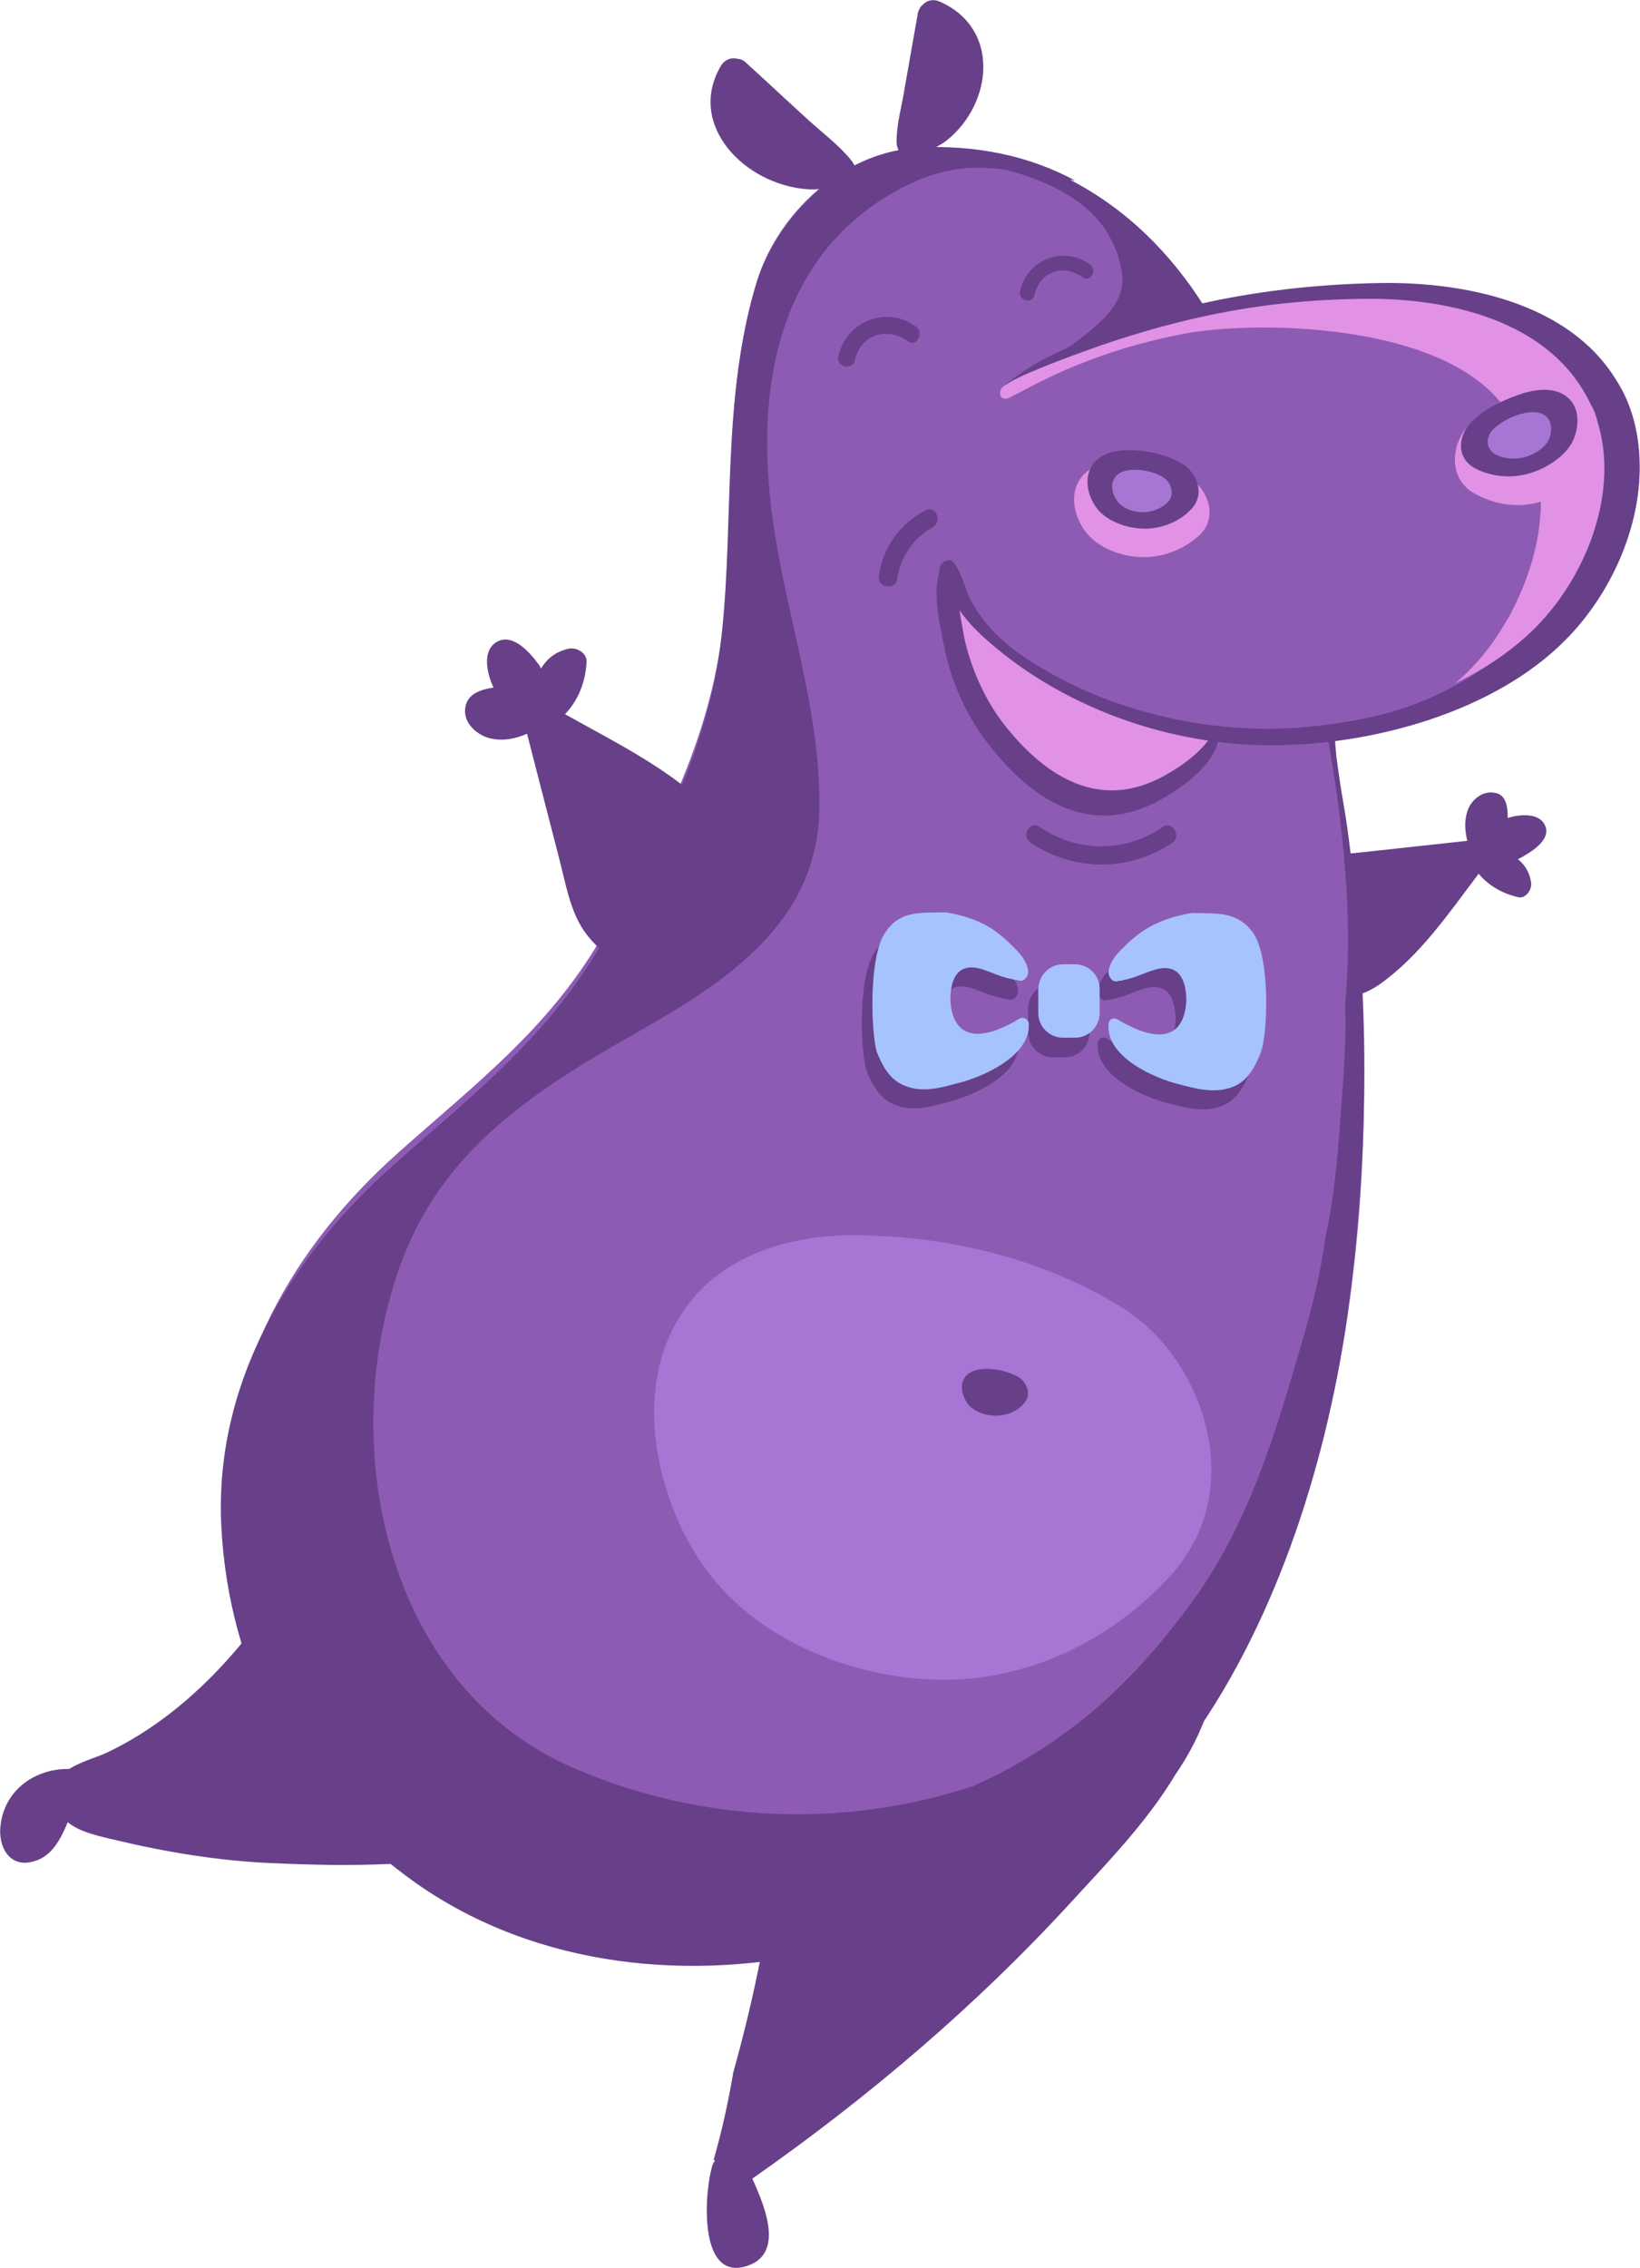 <?xml version="1.0" encoding="utf-8"?>
<!-- Generator: Adobe Illustrator 18.1.1, SVG Export Plug-In . SVG Version: 6.00 Build 0)  -->
<svg version="1.1" id="Layer_1" xmlns="http://www.w3.org/2000/svg" xmlns:xlink="http://www.w3.org/1999/xlink" x="0px" y="0px"
	 viewBox="0 0 259.2 358.2" enable-background="new 0 0 259.2 358.2" xml:space="preserve">
<g>
	<path fill="#674089" d="M238.3,129.2c1.8-0.6,5-0.9,5.9,1.2c1,2.2-2.1,4.1-3.7,5c-0.2,0.1-0.4,0.2-0.6,0.3c1.1,0.9,1.9,2.1,2.1,3.8
		c0.1,1.1-0.9,2.5-2.1,2.2c-2.5-0.6-4.6-1.8-6.2-3.7c-4.7,6.2-9.3,13-15.7,17.5c-5.1,3.6-13.5,3.1-17.2-2.4
		c-3.9-5.9-2.2-12.9,3.9-16.3c3.1-1.8,7.2-1.8,10.7-2.2l16.5-1.8c-0.4-1.7-0.5-3.3,0.1-4.9c0.6-1.6,2.3-3,4.1-2.7
		C238.1,125.4,238.3,127.5,238.3,129.2"/>
	<path fill="#674089" d="M0.1,288.2c0.7-5.7,5.7-8.9,10.8-8.8c2-1.2,4.5-1.9,5.8-2.5c7.3-3.4,13.8-8.7,19.2-14.7
		c1.9-2.1,3.7-4.3,5.3-6.6c5.3-8.8,7.7-19,10.2-29.1c0.4-3.9,1.9-7.6,4-11c1.4-2.4,3.5-4.3,5.6-6.2l0-0.1c0.2-0.2,0.4-0.3,0.5-0.4
		c0.3-0.3,0.7-0.6,1-0.9c0.6-0.5,1.2-0.9,1.9-1.3c18.2-12.4,44.2-3.3,53.1,18.2c2.2,5.3,3.1,10.6,2.9,15.7
		c0.8,9.2-1.4,18.4-6.5,26.7c-0.1,0.2-0.3,0.4-0.4,0.7c-6.6,12.8-20.2,22.8-34.4,24.3c-11.5,2.6-24.3,2.6-35.3,2.1
		c-9-0.3-17.8-1.8-26.5-3.9c-2.5-0.6-4.9-1.2-6.6-2.6c-1.1,2.7-2.5,5.3-5.1,6.1C1.6,295.3-0.4,291.7,0.1,288.2"/>
	<path fill="#674089" d="M112.6,342c0.1-0.3,0.2-0.5,0.4-0.7c-0.1-0.1-0.1-0.1-0.2-0.2c1.3-4.5,2.3-9.1,3.1-13.8
		c1.7-6.1,3.2-12.3,4.4-18.5c2.4-11.9,2.7-24.2,4.2-36.2c2.1-16,7.3-34.5,23.6-41.2c1-0.4,2-0.7,3-0.9c8.9-3.3,18.9-2.5,27.9,2.9
		c3.3,2,5.8,4.4,7.6,7.2c4.9,4.9,7.2,12.1,6.9,19.2c-0.1,3.6-1.1,6.9-2.5,10c-1.2,3.8-3.1,7.4-5.3,10.6
		c-4.4,7.3-10.5,13.6-16.2,19.8c-15.1,16.5-32.3,31.1-50.6,43.9c2.2,4.8,5.1,12.2-1.2,13.9C110.2,360,111.4,345.7,112.6,342"/>
	<path fill="#8E5BB4" d="M62.9,182.1c12.1-10.8,23.8-19.6,32.1-33.9c8.8-15.1,17.4-31.5,19.2-49.1c1.9-18.2,0-36.6,5.3-54.3
		c3.1-10.4,12.3-19.2,22.3-21c0.8-0.2,1.7-0.3,2.6-0.4c53-2.7,61.6,66.2,66.8,104.5c3.4,25.5,4.2,50.5,0.7,76
		c-3.1,23-10.9,48.1-24.4,67.2c-13.2,18.6-36.4,29.3-58.1,34c-22.1,4.8-46.1,1.9-64.5-11.8c-17.6-13.1-27.6-32.4-28.8-54.2
		C34.8,216.5,46.6,196.6,62.9,182.1"/>
	<path fill="#674089" d="M78,108.6c-1-2.1-1.9-5.8,0.5-7.2c2.5-1.5,5.3,1.7,6.6,3.5c0.2,0.2,0.3,0.5,0.4,0.7
		c0.9-1.5,2.2-2.6,4.2-3.1c1.3-0.4,3.2,0.6,3,2.2c-0.2,3.1-1.3,5.9-3.4,8.1c8.2,4.6,17.1,8.9,23.6,15.7c5.2,5.5,6,15.7,0.1,21
		c-6.3,5.7-15,4.9-20.2-1.8c-2.7-3.4-3.4-8.3-4.5-12.4l-5-19.4c-1.9,0.8-3.8,1.2-5.9,0.7c-2-0.5-4-2.3-3.9-4.4
		C73.6,109.5,76.1,108.9,78,108.6"/>
	<path fill="#674089" d="M145.8,0.8c0.6-0.7,1.6-1,2.6-0.6c9.8,4.2,8.5,16.2,1.2,22c-1.5,1.2-7.9,4.6-7.9,0.1c0-2.8,0.9-5.8,1.3-8.5
		c0.7-4,1.4-7.9,2.1-11.9C145.3,1.4,145.5,1,145.8,0.8"/>
	<path fill="#674089" d="M116.6,9.3c-1-0.3-2,0.1-2.6,1c-5.6,9.3,3.6,18.9,13.7,19.6c2.1,0.2,9.8-0.7,6.9-4.5
		c-1.9-2.4-4.6-4.4-6.9-6.5c-3.3-3-6.5-6-9.8-9C117.5,9.5,117,9.3,116.6,9.3"/>
	<path fill="#674089" d="M133.6,57.1c1.2-5.6,7.7-8.1,12.3-4.7c1.3,1,0,3.3-1.3,2.3c-3.3-2.4-7.6-1-8.4,3.1
		C135.8,59.4,133.2,58.7,133.6,57.1"/>
	<path fill="#674089" d="M162.4,46.8c1.1-5,6.9-7.3,11.1-4.2c1.2,0.9,0,2.9-1.2,2c-3-2.2-6.8-0.9-7.6,2.8
		C164.3,48.9,162,48.3,162.4,46.8"/>
	<path fill="#8E5BB4" d="M64.3,183.8c12.1-10.8,23.8-19.6,32.1-33.9c8.8-15.1,17.4-31.5,19.2-49.1c1.9-18.2,0-36.6,5.3-54.3
		c3.1-10.4,12.3-19.2,22.3-21c0.8-0.2,1.7-0.3,2.6-0.4c53-2.7,61.6,66.2,66.8,104.5c3.4,25.5,4.2,50.5,0.7,76
		c-3.1,23-10.9,48.1-24.4,67.2c-13.2,18.6-36.4,29.3-58.1,34c-22.1,4.8-46.1,1.9-64.5-11.8c-17.6-13.1-27.6-32.4-28.8-54.2
		C36.1,218.2,48,198.3,64.3,183.8"/>
	<path fill="#674089" d="M62.2,184c12.3-10.9,24-19.9,32.5-34.3c8.9-15.3,17.6-31.9,19.4-49.7c1.9-18.4,0-37,5.4-55
		c3.1-10.5,12.5-19.4,22.6-21.3c0.8-0.2,1.7-0.3,2.6-0.4c9.8-0.5,18.1,1.4,25.2,5.2c-0.3,0-0.5-0.1-0.8-0.1
		c8.8,4.5,15.9,11.5,21.3,20.1c-6.9,1.6-24.4,8.5-31.5,13.1c14.2-9.4,19.6-12.8,18.3-19.2c-1.7-8.7-8.9-13.1-18.3-15.6
		c-5.2-0.7-10.5-0.5-17.7,3.6c-17.8,10.2-21.2,29.6-19.6,47.1c1.5,16.8,8.2,33.4,7.9,50.3c-0.3,17.9-14.7,27.3-28.9,35.3
		c-16.4,9.3-31.2,18.8-37.6,37.5c-9.8,28.2-1.9,66,27.8,78.7c20.2,8.7,42.7,9.5,63,2.8c15.9-7.1,25.9-17.4,33.8-28
		c8.6-11.4,12.9-24.1,17.2-38.8c2-6.6,3.8-13.2,4.7-20c1.5-6.7,2-13.7,2.5-20.6c0.4-5.5,0.8-10.7,0.6-16c1.3-14.3-0.4-29.1-2.9-43
		l1.2-0.1c0,0.2,0.3,3.8,0.3,3.9c0.3,3.1,1.3,7.9,1.8,11.7c3.5,25.8,3.5,49.6,0.1,75.4c-3.1,23.3-11,48.7-24.7,68
		c-7.2,10.2-17.4,18-28.7,23.8c-0.1-0.3-0.1-0.5-0.2-0.7c-9.6,4.9-19.9,8.4-30,10.6c-22.3,4.9-46.7,1.9-65.3-12
		c-17.8-13.2-28-32.8-29.2-54.9C33.7,218.8,45.6,198.7,62.2,184"/>
	<path fill="#A775D3" d="M177.3,206.5c-12.8-7.9-27.5-11.2-41.6-11.4c-10.4-0.2-23.4,3-29.3,14.7c-6.4,12.3-1.8,29.5,6.2,39.4
		c8.9,11,23.9,16,36.1,16.1c13.3,0.2,26.9-5.9,36.6-16.8C197.4,234.8,190,214.3,177.3,206.5"/>
	<path fill="#674089" d="M160.8,217.4c-1.5-0.8-3.3-1.2-4.9-1.2c-1.2,0-2.8,0.3-3.5,1.5c-0.8,1.3-0.2,3.1,0.7,4.2
		c1.1,1.2,2.8,1.7,4.3,1.7c1.6,0,3.2-0.6,4.3-1.8C163.2,220.4,162.3,218.2,160.8,217.4"/>
	<path fill="#674089" d="M149.6,88.3c0.9-1,2.7-1.6,3.9-0.8c0.1,0.1,0.2,0.1,0.3,0.2c0.8,0.5,1.2,1.1,1.5,1.8c0.9-0.4,2-0.3,2.9,0
		c5,1.7,8.5,5.4,12.4,9c5.4,4.9,11.6,7.9,17.7,11.6c9.9,6,0.5,13.5-5.8,16.7c-11,5.5-20.1-1.1-26.6-9.7c-3.3-4.3-5.7-9.8-6.7-15.1
		C148.4,98,146.8,91.5,149.6,88.3"/>
	<path fill="#E192E5" d="M152.9,88.4c0.8-0.9,2.5-1.4,3.6-0.8c0.1,0,0.2,0.1,0.2,0.1c0.7,0.4,1.1,1,1.3,1.6c0.8-0.3,1.8-0.3,2.7,0
		c4.6,1.6,7.8,4.9,11.4,8.1c4.9,4.4,10.7,7.1,16.3,10.5c9.1,5.4,0.5,12.2-5.3,15.1c-10.1,5-18.5-1-24.5-8.7c-3-3.9-5.2-8.9-6.2-13.6
		C151.8,97.2,150.3,91.3,152.9,88.4"/>
	<path fill="#8E5BB4" d="M149.3,92.1C149.3,92.1,149.3,92.1,149.3,92.1c-5.9-13.2,2.8-28.7,16.1-35.3c16.2-8.1,34.8-11.5,52.8-11.8
		c13.3-0.2,29.6,3.1,37.1,15.1c8.2,12.7,2.3,30.4-7.9,40.6c-11.3,11.4-30.4,16.5-45.8,16.6c-16.8,0.2-34.1-6.1-46.4-17.3
		c-2.2-2-3.8-4.1-5-6.3C150,93.2,149.7,92.6,149.3,92.1"/>
	<path fill="#674089" d="M148.8,89.1c0.3-0.6,1.5-0.9,1.9-0.3c1.4,1.8,1.8,4.3,2.9,6.3c1.7,3.1,4.2,5.7,7,7.8
		c13.1,9.3,30.5,13.4,46.1,11.9c12.4-1.3,22.6-3.7,36.2-15.9c15.3-16.7,10.8-32.5,3.6-40.1c-12.6-12.5-41.7-11.8-58.4-8.2
		c-10.4,2.2-20.3,5.9-29.7,10.6c2.1-1.8,4.5-3.4,7-4.7c16.2-8.1,34.8-11.5,52.8-11.8c13.3-0.2,29.6,3.1,37.1,15.1
		c2.7,4.1,3.8,8.8,3.8,13.5c0.3,10.1-4.7,20.8-11.7,27.8c-11.3,11.4-30.4,16.5-45.8,16.6c-16.8,0.2-34.2-6.1-46.4-17.3
		c-1.6-1.5-3-3.1-4-4.7c-0.7-1-1.5-2-2.2-3c-0.4-0.6-0.6-1.2-0.5-1.9C148.4,90.3,148.4,89.6,148.8,89.1"/>
	<path fill="#E192E5" d="M159.1,60.7c1.7-1.2,5.5-2.6,6.9-3.2c18.2-7.1,32.6-10.1,49.4-10.3c12.4-0.2,27.6,2.9,34.6,14.1
		c7.6,11.8,2.1,28.4-7.4,37.9c-3.5,3.5-7.8,6.4-12.6,8.7c11.9-9.8,19.4-32.7,7.6-43.8c-9.9-13.2-39.1-13.5-50.4-11.4
		c-15.8,3-24.8,8.8-27.1,9.8c-0.7,0.5-1.7,0.8-2-0.1C157.9,61.5,158.5,61,159.1,60.7"/>
	<path fill="#E192E5" d="M232.2,67.1c2.8-2.8,6.4-4.6,10-5.6c2.7-0.8,6.2-0.9,8.5,1.5c2.4,2.5,2.4,7,0.9,9.9
		c-1.6,3.3-5.2,5.5-8.3,6.4c-3.4,1-7.3,0.4-10.5-1.5C228.8,75.4,229.4,69.9,232.2,67.1"/>
	<path fill="#674089" d="M232.9,66.3c2.3-2.1,5.3-3.4,8.2-4.3c2.2-0.6,5-0.8,6.8,0.9c1.9,1.7,1.7,4.9,0.5,7.1
		c-1.4,2.4-4.3,4.1-6.8,4.8c-2.8,0.8-5.9,0.5-8.4-0.8C229.9,72.3,230.5,68.4,232.9,66.3"/>
	<path fill="#A775D3" d="M236.2,67.6c1.3-1.1,2.8-1.9,4.5-2.3c1.2-0.3,2.7-0.4,3.7,0.5c1,0.9,0.9,2.7,0.3,3.8
		c-0.7,1.3-2.3,2.2-3.7,2.6c-1.5,0.4-3.2,0.3-4.6-0.4C234.6,70.8,234.9,68.7,236.2,67.6"/>
	<path fill="#E192E5" d="M187.7,75.3c-3.1-1.7-6.7-2.4-10.1-2.5c-2.5,0-5.7,0.7-7.1,3.2c-1.6,2.7-0.4,6.4,1.5,8.5
		c2.2,2.4,5.8,3.5,8.8,3.5c3.2,0,6.5-1.3,8.9-3.6C192.6,81.5,190.8,77,187.7,75.3"/>
	<path fill="#674089" d="M186.6,73.1c-2.5-1.4-5.5-2-8.3-2c-2.1,0-4.6,0.5-5.8,2.6c-1.3,2.2-0.4,5.2,1.2,7c1.8,1.9,4.8,2.8,7.2,2.8
		c2.6,0,5.4-1,7.3-3C190.6,78.1,189.2,74.5,186.6,73.1"/>
	<path fill="#A775D3" d="M183.7,75.3c-1.4-0.8-2.9-1.1-4.5-1.1c-1.1,0-2.5,0.3-3.1,1.4c-0.7,1.2-0.2,2.8,0.7,3.8
		c1,1.1,2.6,1.5,3.9,1.5c1.4,0,2.9-0.6,3.9-1.6C185.8,78,185,76,183.7,75.3"/>
	<path fill="#674089" d="M132.5,56.3c1.2-5.6,7.7-8.1,12.3-4.7c1.3,1,0,3.3-1.3,2.3c-3.3-2.4-7.6-1-8.4,3.1
		C134.6,58.6,132.1,57.9,132.5,56.3"/>
	<path fill="#674089" d="M161.2,46c1.1-5,6.9-7.3,11.1-4.2c1.2,0.9,0,2.9-1.2,2c-3-2.2-6.8-0.9-7.6,2.8
		C163.2,48.1,160.9,47.5,161.2,46"/>
	<path fill="#674089" d="M138.9,91c0.6-4.5,3.3-8.3,7.4-10.4c1.6-0.9,2.7,1.8,1.1,2.7c-3.1,1.7-5.1,4.7-5.6,8.2
		C141.5,93.3,138.6,92.8,138.9,91"/>
	<path fill="#674089" d="M164.3,130.6c6,4.1,13.5,4.1,19.5,0c1.5-1,3,1.5,1.5,2.5c-6.8,4.6-15.6,4.6-22.4,0
		C161.3,132,162.8,129.5,164.3,130.6"/>
	<g>
		<path fill="#674089" d="M174.9,164c4.3,2.6,10.4,4.7,10.9-2.9c0-3.5-1.3-6.1-5.1-4.9c-1.7,0.5-3.1,1.3-4.9,1.6
			c-0.2,0.1-0.3,0.1-0.5,0.1c-0.2,0-0.3,0.1-0.5,0.1c-0.6,0.1-1-0.4-1.2-0.9c0,0,0,0,0,0c-0.1-0.2-0.1-0.4-0.1-0.7
			c0.3-1.9,1.8-3.2,2.7-4.1c1-1,2.5-2.2,3.8-2.9c2.2-1.2,4.3-1.8,6.7-2.2c4,0.1,7.2-0.3,9.7,3.2c2.7,4,2.3,16.2,1.1,19
			c-0.7,1.7-1.8,4.2-4.2,5.2c-3.1,1.3-6.4,0.2-8.5-0.3c-4.1-1-11.5-4.3-11.3-9.3C173.4,164.1,174.2,163.6,174.9,164"/>
		<path fill="#674089" d="M166.4,155.4h1.9c2.1,0,3.9,1.7,3.9,3.9v3.8c0,2.1-1.7,3.9-3.9,3.9h-1.9c-2.1,0-3.9-1.7-3.9-3.9v-3.8
			C162.5,157.1,164.2,155.4,166.4,155.4"/>
		<path fill="#674089" d="M138.3,150.3c2.4-3.6,5.7-3.1,9.6-3.2c2.3,0.4,4.5,1,6.6,2.2c1.3,0.7,2.8,2,3.7,2.9
			c0.9,0.9,2.4,2.2,2.7,4.1c0,0.2,0,0.5-0.1,0.7c0,0,0,0,0,0c-0.2,0.5-0.6,1-1.2,0.9c-0.2,0-0.3-0.1-0.5-0.1c-0.2,0-0.3,0-0.5-0.1
			c-1.8-0.3-3.2-1-4.9-1.6c-3.9-1.2-5.1,1.4-5.1,4.9c0.5,7.6,6.7,5.5,10.9,2.9c0.7-0.4,1.5,0.1,1.5,0.9c0.2,5-7.2,8.3-11.3,9.3
			c-2,0.5-5.4,1.7-8.5,0.3c-2.4-1-3.5-3.5-4.2-5.2C136,166.5,135.5,154.3,138.3,150.3"/>
		<path fill="#A7C3FE" d="M176.6,161c4.3,2.6,10.4,4.7,10.9-2.9c0-3.5-1.3-6.1-5.1-4.9c-1.7,0.5-3.1,1.3-4.9,1.6
			c-0.2,0.1-0.3,0.1-0.5,0.1c-0.2,0-0.3,0.1-0.5,0.1c-0.6,0.1-1-0.4-1.2-0.9c0,0,0,0,0,0c-0.1-0.2-0.1-0.4-0.1-0.7
			c0.3-1.9,1.8-3.2,2.7-4.1c1-1,2.5-2.2,3.8-2.9c2.2-1.2,4.3-1.8,6.7-2.2c4,0.1,7.2-0.3,9.7,3.2c2.7,4,2.3,16.2,1.1,19
			c-0.7,1.7-1.8,4.2-4.2,5.2c-3.1,1.3-6.4,0.2-8.5-0.3c-4.1-1-11.5-4.3-11.3-9.3C175.1,161.1,175.9,160.6,176.6,161"/>
		<path fill="#A7C3FE" d="M168,152.3h1.9c2.1,0,3.9,1.7,3.9,3.9v3.8c0,2.1-1.7,3.9-3.9,3.9H168c-2.1,0-3.9-1.7-3.9-3.9v-3.8
			C164.2,154,165.9,152.3,168,152.3"/>
		<path fill="#A7C3FE" d="M139.9,147.3c2.4-3.6,5.7-3.1,9.6-3.2c2.3,0.4,4.5,1,6.6,2.2c1.3,0.7,2.8,2,3.7,2.9
			c0.9,0.9,2.4,2.2,2.7,4.1c0,0.2,0,0.5-0.1,0.7c0,0,0,0,0,0c-0.2,0.5-0.6,1-1.2,0.9c-0.2,0-0.3-0.1-0.5-0.1c-0.2,0-0.3,0-0.5-0.1
			c-1.8-0.3-3.2-1-4.9-1.6c-3.9-1.2-5.1,1.4-5.1,4.9c0.5,7.6,6.7,5.5,10.9,2.9c0.7-0.4,1.5,0.1,1.5,0.9c0.2,5-7.2,8.3-11.3,9.3
			c-2,0.5-5.4,1.7-8.5,0.3c-2.4-1-3.5-3.5-4.2-5.2C137.7,163.4,137.2,151.3,139.9,147.3"/>
	</g>
</g>
</svg>
